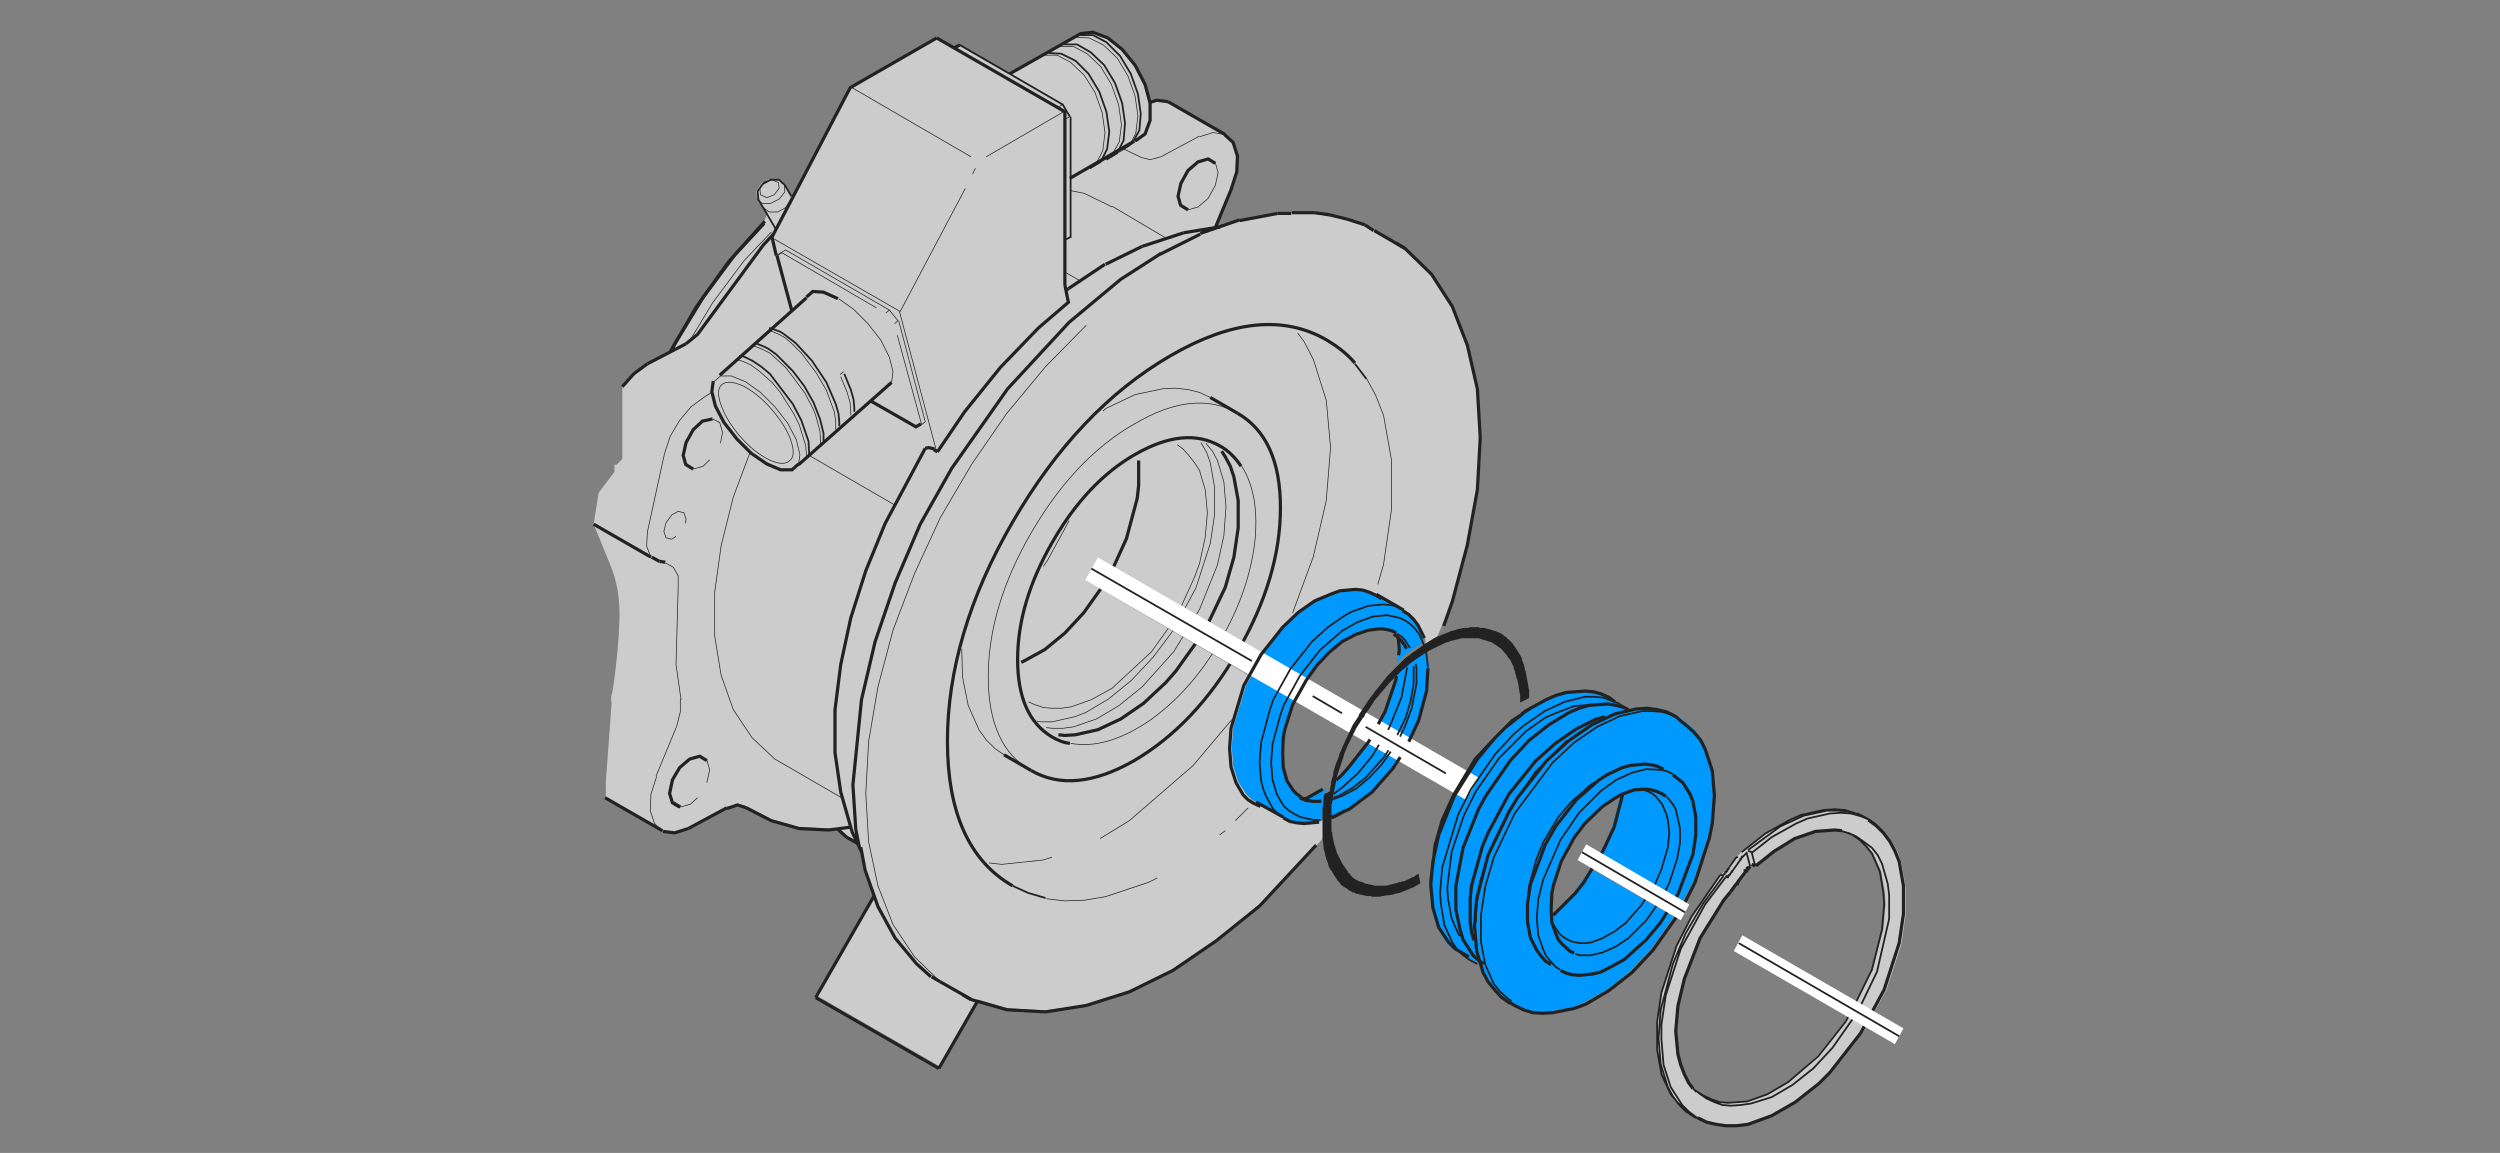 <?xml version="1.0" encoding="utf-8"?>
<!-- Generator: Adobe Illustrator 24.1.2, SVG Export Plug-In . SVG Version: 6.00 Build 0)  -->
<svg version="1.1" id="Ebene_1" xmlns="http://www.w3.org/2000/svg" xmlns:xlink="http://www.w3.org/1999/xlink" x="0px" y="0px"
	 viewBox="0 0 349.1 161" style="enable-background:new 0 0 349.1 161;" xml:space="preserve">
<rect x="0" y="0" width="349.1" height="161" fill="#808080" stroke="none"/>
<style type="text/css">
	.st0{fill:#0099FF;}
	.st1{fill:#CCCCCC;}
	.st2{fill:none;stroke:#222222;stroke-width:0.45;stroke-miterlimit:10;}
	.st3{fill:none;stroke:#222222;stroke-width:0.1;stroke-miterlimit:10;}
	.st4{fill:none;stroke:#222222;stroke-width:0.25;stroke-miterlimit:10;}
	.st5{fill:#FFFFFF;}
	.st6{fill:none;stroke:#222222;stroke-width:0.45;stroke-miterlimit:60;}
	.st7{fill:#222222;}
</style>
<path class="st0" d="M199.2,91.3l-0.1-0.3l-2.2,1.4l-1.9,1.8l-0.1,0.9l-1.4,4.4l-2.3,4.2l-2.9,3.7l-1,1.1l-0.8,0.6l-0.1,0.2
	l-0.5,2.6v0.2l-0.1,0.2v0.3l0,0.3v1.2l0.3-0.2h-0.1l0.2,0l2.4-1.1l3.2-2.4l2.9-3.3l2.4-4l1.2-2.7l1.1-4.1l0.2-3.2L199.2,91.3
	 M238.2,104.4l-0.7-1.2l-0.8-1.2l-1-0.9l-1-0.8l-0.5-0.2l-0.3-0.2l-0.1-0.1l-1.2-0.6l-1.3-0.3l-1.4-0.2l-1.4,0.1l-1.1,0.3l-1.4-0.9
	l-0.6-0.2l-0.8-0.6l-1.1-0.5l-1.2-0.3l-1.2-0.1l-2.6,0.2l-1.4,0.4l-1.4,0.6l-3.3,2l-2.4,1.9l-3.9,4.4l-3.2,5.1l-2.2,5.6l-1.1,7.1
	l0.3,3.1l0.8,2.7l1.3,2.1l0.9,0.8l2,1.2l0.3,0.2l1,0.4l0.5,0.3l0.3,1.1l0.7,1.3l0.8,1.1l0.9,0.9l1.1,0.8l0.4,0.1l0.4,0.3l1.2,0.6
	l1.3,0.4l1.4,0.1l1.4-0.1l3.1-0.6l1.6-0.7l3.2-1.8l3.2-2.6l2.9-3.1l3.1-4.4l-11.6-6.7l-2.4,3.4l-3.2,3.1l-0.1-0.9l0.1-2.1l0.2-1.1
	l1.1-3.4l1.8-3.3l1.5-2l2.5-2.4l1.8-1.2l0.9-0.5l-1.2,4.6l-1.4,3.2l-0.2,0.4l11.5,6.7l1.5-2.9l2-6.2l0.4-2l0.3-3.8l-0.3-3.5
	L238.2,104.4 M205.5,110.1l0.5-0.7l-1.3,2.2L205.5,110.1 M183.8,83.8l-2.3,1.6l-2.2,2.1l-2.9,3.7l-0.1,0.1l-1.6,3.1l-0.7,1.2
	l-1.8,5.9l-0.2,2.8l0.2,2.6l0.7,2.2l1.1,1.7l0.7,0.7l0.8,0.5l4.6,2.6l0.9,0.2l1,0.1l2.2-0.2l0.4-0.2v-0.4l0.1-0.3v-0.3l0-0.3v-0.3
	l0.1-0.6V112l0.1-1l0.4-1.1l-0.5,0.4l-2.4,1.4l0.9,0.2l0.4,0.1l0.6-0.1l0.2,0.1L184,112l-0.4-0.1h-0.2l-0.8-0.1l-0.8-0.2l-0.2-0.4
	l-0.5-0.3l-0.5-0.6l-0.9-1.4l-0.6-1.8l-0.1-2l0.1-2.2l0.2-1.1l1.2-3.6l1.8-3.4l1.5-2.1l1.7-1.8l1.8-1.4l1.9-1.1l1.8-0.6l1.7-0.2
	l0.8,0.1l0.8,0.2l0.6,0.3l0.7,0.4l0.1,0.1l-0.6,3.8l1-1l0.2-0.1l0.2-0.2l2-1.3l0.3-0.1l-0.1-0.9l-0.9-1.8l-0.6-0.8l-0.7-0.7
	l-0.8-0.5l-4.6-2.6l-0.9-0.3l-1-0.1l-2.2,0.2l-1.1,0.3L183.8,83.8z"/>
<path class="st1" d="M249.9,114.4l-3.3,1.9l-3.4,2.6l-2.9,3.3l-4,5.8l-2.1,4.1l-2.1,6.4l-0.7,4.2v3.8l0.7,3.4l1.3,2.8l0.9,1.1l1,1
	l0.4,0.2l0,0l1.2,0.8l1.7,0.8l1.3,0.4l1.4,0.2l1.5,0l1.5-0.2l3.3-1.1l3.3-1.9l3.3-2.6l1.5-1.5l4.3-5.5l3.4-6.1l2.1-6.4l0.6-4.2v-3.8
	l-0.6-3.4l-0.5-1.5l-0.7-1.3l-0.9-1.2l-1-1l-1.5-1.1l-1.2-0.6h-0.1l-0.4-0.2l-1.4-0.4l-1.4-0.1l-1.5,0.1l-3.2,0.7L249.9,114.4
	 M243.7,121.7v-0.1h0.1l0.1-0.1v0h0.1v-0.1l0.1-0.2v0h0.1v-0.1h0v-0.1h0.1v-0.1h0V121h0.1v0l0.3-0.1l0.2-0.2l1.6-0.8l1.2-1l3-1.8
	l2.9-1l2.7-0.2l0.5,0.1h0.3l1.8,0.6l1,0.7l0.9,0.9l0.8,1l1.1,2.5l0.5,2.9l0.1,1.6l-0.3,3.5l-1.5,5.6L258,142l-0.4,0.7l-3.8,4.7
	l-4.2,3.7l-2.9,1.7l-2.8,1l-2.7,0.2l-1.2-0.1l-1.2-0.4l-1.1-0.5l-0.8-0.5l-0.5-0.5l-0.6-0.8l-0.6-1.2l-0.5-1.3l-0.4-1.5L234,144
	l0.3-3.5l0.9-3.8l2.2-5.7l3.3-5.3l1.7-2.2v-0.1l0.1-0.1v-0.1h0.1v-0.1h0.1v0l0.1-0.1v-0.1L243.7,121.7L243.7,121.7L243.7,121.7
	 M241.2,122.5L241.2,122.5L241.2,122.5l0.1-0.1v-0.1l0.1-0.1l-0.1,0.1L241.2,122.5L241.2,122.5L241.2,122.5 M196.2,34.7l-5.6-3.2
	l-2.5-0.8l-4.7-0.9l-5,0l-5.3,1l-2.7,0.9h-0.2l-0.4,0.1l2.1-5.3l0.8-2.5l0.1-2.2l-0.6-1.9l-1.2-1.1l-7.9-4.6l-1.6-0.2l-0.9,0.3
	l-0.7-2.5l-1.4-2.7l-1.8-2.2l-2.1-1.6l-2.1-0.8l-1.8,0.2l-9.9,5.6l-7-4l-0.7,0.4l-2.4-1.4l-12,6.9l-8,15.2h-0.3l-1-1.7l-0.2-0.2
	l-0.6-0.5h-1.2l-1.1,0.6l-0.7,1.1l0.2,1.2l0,0.1l1.4,1.7l-0.5,1.2l-5.2,5.7l-4.5,6.3l-3.4,5.8l0,0.3l-3.3,1.7l-1.8,1.4L86.9,54v10.1
	l-0.8,0.8h-0.3v1l-2.2,2.9l-0.7,4.4l2.2,5.4c1.1,2.5,1.5,5.2,1.4,8c-0.1,3-0.4,5.9-0.8,8.9c-0.1,0.4-0.1,0.8-0.2,1.2
	c-0.2,0.5-0.2,1-0.1,1.5l-0.8,11l0,2.2l8,4.6l1.7,0.2l1.9-0.6l5.4-2.9l1.5-0.4l1.2,0.3l3.4,1.8l3.9,1.1l4.2,0.2l1.3-0.1l1.2,1.1
	l1.6,0.9l0.3,0.6l0.6,3.1l1.3,3.6l-8.1,14.1l17.2,9.9l5.4-9.3l4.1,1.2l5.4,0.3l5.7-0.8l6-1.9l6.1-3l6.1-4.1l6.1-4.9l8.8-9.5v-0.2
	l0-0.3v-0.3l-0.1-0.3v-1.3l-0.4,0.2L182,115l-1-0.1l-0.9-0.2l-4.6-2.6l-0.8-0.5l-0.7-0.7l-1.1-1.7l-0.7-2.2l-0.2-2.6l0.2-2.8
	l1.8-5.9l0.7-1.2L151.5,81l1.8-3.2l23.1,13.4l2.9-3.7l2.2-2.1l2.3-1.6l2.4-1.1l1.1-0.3l2.2-0.2l1,0.1l0.9,0.3l4.6,2.6l0.8,0.5
	l0.7,0.7l0.6,0.8l0.9,1.8l0.1,0.9l1-0.7l0.2-0.1l0.2-0.1l0.2-0.1l2.1-5l2.1-7.9l1.3-7.7l0.4-7.3l-0.4-6.8l-1.3-6.1l-2.1-5.4
	l-2.9-4.5L196.2,34.7z"/>
<path id="Layer5_9_MEMBER_0_1_STROKES" class="st2" d="M129.2,62.6l-5.6,10.5l-2.7,6.6l-2.1,6.6l-1.4,6.5l-0.8,6.3v6l0.8,5.5
	l1.6,5.6l1,2.1l-0.5-2.5l-0.4-6.2l1.2-11.9l1.9-8.1l2.8-8.2l3.5-8.2l4.4-7.8l7.8-11.1l8.6-9.3l7.2-6l5.6-3.6 M100.5,52.4l12.1-10.8
	 M149.4,24.9l9-5.2 M130,136.4l-2-1.8L125,131l-2.4-4.4l-1.8-5.1l-0.6-3.2 M134.4,138.9l1.2,0.7 M111.5,64.9l13-11.5"/>
<path id="Layer5_9_MEMBER_1_1_STROKES" class="st3" d="M108.2,106l9.5,5.5"/>
<path id="Layer5_9_MEMBER_2_1_STROKES" class="st2" d="M82.9,73.2l8,4.6"/>
<path id="Layer5_9_MEMBER_3_1_STROKES" class="st2" d="M96.8,65.5l-1-0.6"/>
<path id="Layer5_9_MEMBER_4_1_STROKES" class="st2" d="M170.4,31.7h-0.2"/>
<path id="Layer5_9_MEMBER_5_1_STROKES" class="st2" d="M170.2,31.7l-4.9,0.8"/>
<path id="Layer5_9_MEMBER_6_1_STROKES" class="st2" d="M165.3,32.5l-5.8,1.9"/>
<path id="Layer5_9_MEMBER_7_1_STROKES" class="st2" d="M159.5,34.4l-5.1,2.5"/>
<path id="Layer5_9_MEMBER_8_1_STROKES" class="st2" d="M154.3,36.9l-5.1,3.4"/>
<path id="Layer5_9_MEMBER_9_1_STROKES" class="st2" d="M149.2,40.3l-0.4,0.3"/>
<path id="Layer5_9_MEMBER_10_1_STROKES" class="st2" d="M188.1,30.6l2.5,0.8"/>
<path id="Layer5_9_MEMBER_11_1_STROKES" class="st2" d="M183.5,29.7l2.2,0.3"/>
<path id="Layer5_9_MEMBER_12_1_STROKES" class="st2" d="M188.1,30.6l-2.4-0.6"/>
<path id="Layer5_9_MEMBER_13_1_STROKES" class="st2" d="M178.4,29.8h1.9"/>
<path id="Layer5_9_MEMBER_14_1_STROKES" class="st2" d="M183.5,29.7l-3.1,0"/>
<path id="Layer5_9_MEMBER_15_1_STROKES" class="st2" d="M178.4,29.8l-5.3,1"/>
<path id="Layer5_9_MEMBER_16_1_STROKES" class="st2" d="M173.1,30.7l-5.5,1.9"/>
<path id="Layer5_9_MEMBER_17_1_STROKES" class="st2" d="M167.6,32.7l-5.6,2.8"/>
<path id="Layer5_9_MEMBER_18_1_STROKES" class="st2" d="M194.9,33.9l1.3,0.8"/>
<path id="Layer5_9_MEMBER_19_1_STROKES" class="st2" d="M141,10.3l9.9-5.6"/>
<path id="Layer5_9_MEMBER_20_1_STROKES" class="st3" d="M155.3,28.8l7.6,4.5"/>
<path id="Layer5_9_MEMBER_21_1_STROKES" class="st2" d="M191.9,32.2l4.3,2.5l3.7,3.6l2.9,4.5l2.1,5.4l1.4,6.1l0.4,6.8l-0.4,7.3
	l-1.4,7.7l-2.1,7.9l-1.2,3.4"/>
<path id="Layer5_9_MEMBER_22_1_STROKES" class="st2" d="M183.8,118l-7.9,8.5l-6.1,4.9l-6,4.1l-6.1,3l-6,1.9l-5.7,0.9l-5.4-0.3
	l-4.9-1.4l-4.4-2.5"/>
<path id="Layer5_9_MEMBER_23_1_STROKES" class="st2" d="M118.2,116.9l1.6,0.9"/>
<path id="Layer5_9_MEMBER_24_1_STROKES" class="st2" d="M165.9,29.3l-1-0.6"/>
<path id="Layer5_9_MEMBER_25_1_STROKES" class="st2" d="M163.1,14.2l8,4.6"/>
<path id="Layer5_9_MEMBER_26_1_STROKES" class="st2" d="M122,125.2l-8.1,14.1"/>
<path id="Layer5_9_MEMBER_27_1_STROKES" class="st2" d="M95,112.7l-1-0.6"/>
<path id="Layer5_9_MEMBER_28_1_STROKES" class="st2" d="M84.5,111.4l8,4.6"/>
<path id="Layer5_9_MEMBER_29_1_STROKES" class="st2" d="M136.5,139.8l-5.4,9.4"/>
<path id="Layer5_9_MEMBER_30_1_STROKES" class="st2" d="M108.5,35.7l2.1,7.8 M190.6,31.4l1.2,0.8 M117,115.8l1.2,1.1 M131.3,137.1
	l-1.2-0.7"/>
<path id="Layer5_9_MEMBER_31_1_STROKES" class="st3" d="M122.4,43l-13.2-7.7l-0.7,0.4 M128.7,59.3l-3.4-12.5"/>
<path id="Layer5_9_MEMBER_32_1_STROKES" class="st2" d="M99.6,53.2l-0.2,1.5l0.5,2l1.2,2.3l1.8,2.3l2,2l2.2,1.5l1.9,0.8l1.6,0
	l0.9-0.8 M121.6,56l6.3,3.6l0.7-0.4"/>
<path id="Layer5_9_MEMBER_33_1_STROKES" class="st3" d="M111.5,64.9l0.2-1.4l-0.5-2.1l-1.2-2.3l-1.8-2.3l-2-2l-2.1-1.5l-2-0.8
	l-1.5,0l-0.9,0.8 M96.3,47.6l3.2-5.3l4.4-5.9l3.8-4"/>
<path id="Layer5_9_MEMBER_34_1_STROKES" class="st2" d="M131.1,149.2l-17.2-9.9"/>
<path id="Layer5_9_MEMBER_35_1_STROKES" class="st2" d="M106.8,30.9l-5.1,5.7l-4.5,6.3l-3.6,6.2"/>
<path id="Layer5_9_MEMBER_36_1_STROKES" class="st2" d="M93.7,49l0.6-1.1l3.9-6.4l4.4-5.9l4.1-4.4"/>
<path id="Layer5_9_MEMBER_37_1_STROKES" class="st4" d="M149.4,16.3l-1-1.7l-14.5-8.4"/>
<path id="Layer5_9_MEMBER_38_1_STROKES" class="st3" d="M147.7,15l0.7-0.4"/>
<path id="Layer5_9_MEMBER_39_1_STROKES" class="st2" d="M133.2,6.7l0.8-0.4"/>
<path id="Layer5_9_MEMBER_40_1_STROKES" class="st3" d="M149.4,16.3l-0.8,0.4"/>
<path id="Layer5_9_MEMBER_41_1_STROKES" class="st4" d="M148.7,33.5l0.8-0.4V16.3"/>
<path id="Layer5_9_MEMBER_42_1_STROKES" class="st2" d="M150.8,4.7l1.8-0.2l2.1,0.8l2,1.6l1.8,2.2l1.4,2.7l0.7,2.6v2.4l-0.7,1.9
	l-1.4,1"/>
<path id="Layer5_9_MEMBER_43_1_STROKES" class="st3" d="M123.7,43.7l0.5-0.4l-14.5-8.4l-0.5,0.3l-0.2,0.1l-0.5,0.4 M124.9,45.2
	l0.5-0.4l-1.2-1.5 M128.7,59.3l0.5-0.4l-3.7-14.1"/>
<path id="Layer5_9_MEMBER_44_1_STROKES" class="st2" d="M130.8,5.3l17.9,10.3v24.2"/>
<path id="Layer5_9_MEMBER_45_1_STROKES" class="st3" d="M137.7,21.9l11-6.4"/>
<path id="Layer5_9_MEMBER_46_1_STROKES" class="st2" d="M130.8,5.3l-12,6.9"/>
<path id="Layer5_9_MEMBER_47_1_STROKES" class="st3" d="M135.8,24.3l0.4-0.8 M107.8,33.2l17.9,10.3l9.1-17.2 M135.6,21.9l-16.7-9.7"
	/>
<path id="Layer5_9_MEMBER_48_1_STROKES" class="st2" d="M108.4,35.7l-0.6-2.6l11-21 M117,41.7l-2-0.9l-1.5-0.1l-0.9,0.8"/>
<path id="Layer5_9_MEMBER_49_1_STROKES" class="st3" d="M124.5,53.4l0.2-1.5l-0.5-2l-1.2-2.4l-1.8-2.3l-2-2l-2.1-1.5 M164.9,28.7
	l1,0.6l1.4-0.4l1.4-1.2l1-1.8l0.4-1.8l-0.4-1.4 M149.4,26.6l2,0.4l3.9,1.9 M108.2,106l-3.2-3l-2.6-3.9l-1.7-4.8l-0.9-5.5v-6.1
	l0.9-6.5l1.7-6.8l2.4-6.4"/>
<path id="Layer5_9_MEMBER_50_1_STROKES" class="st2" d="M169.7,22.8l-1-0.6l-1.4,0.4l-1.4,1.2l-1,1.8l-0.4,1.8l0.4,1.4"/>
<path id="Layer5_9_MEMBER_51_1_STROKES" class="st3" d="M98.7,109.3l0.4-1.8l-0.4-1.4 M95,112.7l1.4-0.4l1-0.9"/>
<path id="Layer5_9_MEMBER_52_1_STROKES" class="st2" d="M98.7,106.2l-1-0.6l-1.4,0.4l-1.4,1.2l-1,1.7l-0.4,1.9l0.4,1.3l1,0.6"/>
<path id="Layer5_9_MEMBER_53_1_STROKES" class="st3" d="M100.6,61.9l0.3-1.5l-0.4-1.4l-1-0.5 M95.8,64.9l1,0.6l1.4-0.4l0.9-0.9"/>
<path id="Layer5_9_MEMBER_54_1_STROKES" class="st2" d="M99.5,58.5l-1.4,0.3L96.8,60l-1,1.8l-0.4,1.8l0.4,1.4"/>
<path id="Layer5_9_MEMBER_55_1_STROKES" class="st3" d="M94.4,74.9l-0.6,0.4L93,75.1l-0.3-0.9L93,73l0.8-1.1l0.9-0.5l0.8,0.2
	l0.3,0.9l-0.1,0.6"/>
<path id="Layer5_9_MEMBER_56_1_STROKES" class="st2" d="M171,18.8l1.2,1.1l0.6,1.9l-0.1,2.2l-0.8,2.5l-2.2,5.3"/>
<path id="Layer5_9_MEMBER_57_1_STROKES" class="st3" d="M167.5,19.1l1.9-0.6l1.6,0.3"/>
<path id="Layer5_9_MEMBER_58_1_STROKES" class="st2" d="M163.1,14.2l-1.6-0.2l-0.9,0.3"/>
<path id="Layer5_9_MEMBER_59_1_STROKES" class="st3" d="M156.7,20.7l2.7,1.3l1.2,0.3l1.5-0.4l5.4-2.9"/>
<path id="Layer5_9_MEMBER_60_1_STROKES" class="st2" d="M108,32.7l-1.4,1.5l-9.2,12.5L95.8,48"/>
<path id="Layer5_9_MEMBER_61_1_STROKES" class="st3" d="M99.4,54.8l-1,0.6"/>
<path id="Layer5_9_MEMBER_62_1_STROKES" class="st2" d="M90.4,50.8l5.4-2.8"/>
<path id="Layer5_9_MEMBER_63_1_STROKES" class="st3" d="M92.8,63.3l0.8-2.4l1.3-2.2l1.6-1.9l1.9-1.4"/>
<path id="Layer5_9_MEMBER_64_1_STROKES" class="st2" d="M90.4,50.8l-1.9,1.4L86.9,54"/>
<path id="Layer5_9_MEMBER_65_1_STROKES" class="st3" d="M92.8,63.3l-2.4,11"/>
<path id="Layer5_9_MEMBER_66_1_STROKES" class="st3" d="M90.9,77.8l-0.6-1.5l0.1-2"/>
<path id="Layer5_9_MEMBER_67_1_STROKES" class="st2" d="M92.1,78.4l0.8,0.1"/>
<path id="Layer5_9_MEMBER_68_1_STROKES" class="st2" d="M92.1,78.4l-1.1-0.6"/>
<path id="Layer5_9_MEMBER_69_1_STROKES" class="st3" d="M94.7,82.1l0-1.7L94,79.2l-1.1-0.6"/>
<path id="Layer5_9_MEMBER_70_1_STROKES" class="st3" d="M95.1,97.7l-0.7-4.9l0.3-10.7"/>
<path id="Layer5_9_MEMBER_71_1_STROKES" class="st3" d="M94.5,101.4l0.5-2v-1.8"/>
<path id="Layer5_9_MEMBER_72_1_STROKES" class="st3" d="M94.5,101.4l-2.9,7"/>
<path id="Layer5_9_MEMBER_73_1_STROKES" class="st3" d="M92.5,116.1l-1.1-1.1l-0.6-1.8l0.1-2.3l0.8-2.5"/>
<path id="Layer5_9_MEMBER_74_1_STROKES" class="st2" d="M130.9,63.1l3.8-5.6l5-6.2l5.3-5.5l4.2-3.6l-0.1-0.4l-0.4-2"/>
<path id="Layer5_9_MEMBER_75_1_STROKES" class="st2" d="M118.8,115.5l-3.1,0.4l-4.1-0.2l-3.9-1.1l-3.5-1.8"/>
<path id="Layer5_9_MEMBER_76_1_STROKES" class="st2" d="M104.2,112.8l-1.2-0.4l-1.5,0.5"/>
<path id="Layer5_9_MEMBER_77_1_STROKES" class="st2" d="M96.1,115.7l5.4-2.9"/>
<path id="Layer5_9_MEMBER_78_1_STROKES" class="st2" d="M96.1,115.7l-1.9,0.6l-1.6-0.2"/>
<path id="Layer5_9_MEMBER_79_1_STROKES" class="st3" d="M150.8,39.2l-2.1-1.2"/>
<path id="Layer5_9_MEMBER_80_1_STROKES" class="st2" d="M130.4,62.8l0.5,0.3"/>
<path id="Layer5_9_MEMBER_81_1_STROKES" class="st3" d="M125.6,43.5l5.2,19.6"/>
<path id="Layer5_9_MEMBER_82_1_STROKES" class="st2" d="M129.2,62.6l0.5-0.1l0.8,0.2"/>
<path id="Layer5_9_MEMBER_83_1_STROKES" class="st3" d="M124.9,70.5L113,63.6"/>
<path id="Layer5_9_MEMBER_84_1_STROKES" class="st3" d="M172.8,57.7c-4-2.3-8.8-1.8-14.4,1.5c-5.6,3.2-10.4,8.3-14.4,15.2
	c-4,6.9-6,13.6-6,20.1c0,6.5,2,10.9,6,13.1"/>
<path id="Layer5_9_MEMBER_85_1_STROKES" class="st2" d="M144,107.6c4,2.3,8.8,1.8,14.4-1.4c5.6-3.3,10.4-8.3,14.4-15.2
	c4-6.9,6-13.6,6-20.1s-2-10.9-6-13.2"/>
<path id="Layer5_9_MEMBER_86_1_STROKES" class="st3" d="M149.5,103.8c3.3,0.6,6.9-0.4,10.9-3.1c3.9-2.7,7.3-6.5,10.1-11.4
	c2.6-4.5,4.1-8.9,4.7-13.4c0.5-4.5-0.1-8.1-1.8-10.8"/>
<path id="Layer5_9_MEMBER_87_1_STROKES" class="st2" d="M147.8,102.6l0.9,0.1l1.5-0.1l3.1-0.7l3.2-1.5l3.2-2.2l3.1-2.9l1.4-1.6
	l4-5.6l2.9-6.1l1.2-4.2l0.6-4.1v-3.8l-0.6-3.3l-0.5-1.5l-0.7-1.3l-0.5-0.8 M173.3,65.1c-0.8-1.2-1.8-2.2-2.9-2.8
	c-3.3-1.9-7.2-1.5-11.8,1.1c-4.6,2.6-8.5,6.8-11.7,12.4c-3.2,5.6-4.8,11-4.8,16.3c0,5.3,1.6,8.9,4.8,10.8c0.7,0.4,1.5,0.8,2.5,0.9"
	/>
<path id="Layer5_9_MEMBER_88_1_STROKES" class="st3" d="M143.6,98l0.9,0.4l1.2,0.4l1.2,0.1l1.3,0l1.4-0.2l2.8-1l2.9-1.6l5.5-5.1
	l3.5-4.9l2.5-5.5l0.7-1.9l0.8-3.7l0.3-3.4l-0.3-3.2l-0.8-2.7l-0.7-1.1l-0.8-1l-0.8-0.9l-0.8-0.6 M146.1,101.6l0.8,0.1l1.5,0l1.5-0.2
	l3.2-1.1l3.2-1.9l3.2-2.6l4.4-4.9l3.6-5.9l2.5-6.2l0.9-4.1l0.3-4l-0.3-3.5l-0.9-3l-0.7-1.3l-0.9-1.1 M144.8,100.7l0.6,0.1l1.5,0
	l3.1-0.7l1.6-0.6l3.2-1.9L158,95l3-3.2l2.7-3.6l3.3-6.1l2-6.2l0.6-4V68l-0.6-3.4l-0.5-1.4l-0.8-1.4"/>
<path id="Layer5_9_MEMBER_89_1_STROKES" class="st2" d="M142.6,92.5l0.4-0.2l2.9-1.6l2.8-2.3l2.6-2.8l3.5-4.9l2.5-5.5l1.5-5.6
	l0.2-1.8v-3.5"/>
<path id="Layer5_9_MEMBER_90_1_STROKES" class="st3" d="M169,55.5l-1.5-0.7l-1.6-0.4l-1.8-0.2l-1.8,0.1l-3.8,0.8l-4,1.9l-0.5,0.4"/>
<path id="Layer5_9_MEMBER_91_1_STROKES" class="st3" d="M134.3,90.6l0.1,3.9l0.8,4l1.5,3.4l1,1.4l1.2,1.2l1.3,0.9"/>
<path id="Layer5_9_MEMBER_92_1_STROKES" class="st3" d="M145.7,79.1l0.6-0.9l3-5.5"/>
<path id="Layer5_9_MEMBER_93_1_STROKES" class="st2" d="M169,55.5l3.8,2.2"/>
<path id="Layer5_9_MEMBER_94_1_STROKES" class="st4" d="M141.4,123.7l2.2,1l2.4,0.7"/>
<path id="Layer5_9_MEMBER_95_1_STROKES" class="st3" d="M192.4,81.6l0.8-2.8l1.1-7.6v-7l-1.1-6.2l-1.1-2.8l-1.3-2.4 M146.1,125.5
	l2.6,0.3l2.8-0.1l2.9-0.5l6-2l1.2-0.6 M172.5,114.6l1.8-1.8 M170.3,116.6l0.8-0.6"/>
<path id="Layer5_9_MEMBER_96_1_STROKES" class="st4" d="M190.8,52.9l-1.6-2.1"/>
<path id="Layer5_9_MEMBER_97_1_STROKES" class="st2" d="M189.2,50.7c-1.1-1.3-2.4-2.3-3.9-3.2c-6-3.5-13.3-2.8-21.9,2.2
	c-8.6,5-15.9,12.7-22,23.2c-6.1,10.5-9.1,20.8-9.1,30.6c0,9.9,3,16.7,9.1,20.2"/>
<path id="Layer5_9_MEMBER_98_1_STROKES" class="st3" d="M180.5,85.6l2.9-7.9l1.8-7.8l0.6-7.4l-0.6-6.6l-1.8-5.7l-1.3-2.5l-0.9-1.2
	 M153.6,117.1l4.1-2.5l8.9-7.7l5.4-6.4 M138.1,120.5l1.8,0.2l5.7-0.6l1.3-0.4"/>
<path id="Layer5_9_MEMBER_99_1_STROKES" class="st2" d="M140.2,105.4l3.8,2.2"/>
<path id="Layer5_9_MEMBER_100_1_STROKES" class="st3" d="M131.3,137.1l-3.6-3.5l-3-4.5l-2.1-5.4l-1.3-6.1l-0.4-6.8l0.4-7.3l1.3-7.6
	l2.1-7.9l3-7.9l3.6-7.8l4.4-7.5l4.9-7.1l5.4-6.5l5.7-5.8"/>
<path id="Layer5_9_MEMBER_101_1_STROKES" class="st4" d="M109.5,25.7l1,1.7 M105.8,27.7l2.6,4.4"/>
<path id="Layer5_9_MEMBER_102_1_STROKES" class="st3" d="M107.8,25.1l0.9,0.4l0.1,0.8l-0.7,0.9l-1,0.4l-0.9-0.4l-0.1-0.9l0.6-0.9
	L107.8,25.1z M109.5,25.7l0.1,1.1l-0.8,1l-1.2,0.6h-1.2l-0.6-0.5 M110.4,28l-0.7,1l-1.1,0.6h-1.2l-0.8-0.6"/>
<path class="st5" d="M153.3,77.8l-1.8,3.2l53.2,30.7l1.8-3.1L153.3,77.8z"/>
<path id="Layer5_9_MEMBER_104_1_STROKES" class="st4" d="M152.4,79.4l22.4,12.9"/>
<path id="Layer5_9_MEMBER_105_1_STROKES" class="st3" d="M116.7,60l0-1.2l-0.2-1.3l-1.1-3l-1.4-2.4l-2.1-2.8l-1.1-1.1l-1.1-1
	l-1.1-0.6l-1-0.4l-0.4,0 M114.6,62l-0.1-1.8l-0.6-2.2l-0.3-0.8l-1.2-2.3l-2.6-3.5l-2.3-2.1l-1.2-0.6l-1.3-0.5 M112.6,63.9v-0.5
	l-0.1-1.2l-0.9-2.9l-0.8-1.6l-1.9-3l-1.1-1.3l-1.8-1.6l-1.1-0.8l-0.6-0.3l-1-0.4l-0.4,0 M100.8,53.7c-0.6,0.5-0.6,1.5-0.1,2.9
	c0.5,1.4,1.4,2.9,2.7,4.4c1.3,1.5,2.6,2.5,4,3.2c1.3,0.6,2.3,0.7,2.9,0.1c0.6-0.5,0.6-1.5,0.1-2.9c-0.5-1.4-1.4-2.8-2.7-4.3
	c-1.3-1.5-2.6-2.5-3.9-3.2C102.4,53.3,101.4,53.2,100.8,53.7z M118.8,58v-0.6l-0.1-1.2l-0.4-1.4l-0.9-2.2"/>
<path id="Layer5_9_MEMBER_106_1_STROKES" class="st4" d="M119.3,57.5l0-0.5l-0.1-1.2l-0.4-1.4l-0.9-2.2"/>
<path id="Layer5_9_MEMBER_107_1_STROKES" class="st4" d="M117.2,59.5l0-0.5l-0.1-1.2l-0.4-1.4l-1.3-3l-2-3l-2.3-2.5l-1.7-1.3
	l-0.5-0.3l-1.1-0.4l-0.4-0.1"/>
<path id="Layer5_9_MEMBER_108_1_STROKES" class="st4" d="M115,61.6l0-0.5l0-0.6l-0.5-2l-0.9-2.3l-1.3-2.3l-1.6-2.1l-2.3-2.3
	l-1.1-0.8l-0.6-0.3l-1-0.4l-0.4,0"/>
<path id="Layer5_9_MEMBER_109_1_STROKES" class="st4" d="M113,63.6l-0.1-2l-1-2.9l-1.2-2.3l-3.2-4.2l-1.2-1l-1.2-0.8l-1-0.5
	l-0.5-0.2l-0.4,0"/>
<path id="Layer5_9_MEMBER_110_1_STROKES" class="st3" d="M145.8,7.7l1.8,0l1.9,1l1.9,1.8l1.5,2.4l1,2.8l0.4,2.8L154,21l-0.9,1.8
	l-1.5,0.9 M148.1,6.5h1.8l1.9,1l1.9,1.8l1.5,2.5l1,2.8l0.4,2.8l-0.3,2.4l-1,1.8l-1.4,0.9 M150.3,5.2l1.8,0.1l2,1l1.9,1.8l1.5,2.5
	l1,2.8l0.4,2.8l-0.3,2.4l-0.9,1.8l-1.5,0.9"/>
<path id="Layer5_9_MEMBER_111_1_STROKES" class="st4" d="M146.4,7.4l1.8,0.1l2,1l1.8,1.8l1.5,2.5l1,2.8l0.4,2.8l-0.3,2.4l-0.9,1.8
	l-1.5,0.9 M148.6,6.2h1.8l1.9,1.1l1.9,1.8l1.5,2.5l1,2.8l0.4,2.8l-0.2,2.4l-0.9,1.8l-1.5,0.9 M150.8,4.9l1.8,0l1.9,1l1.9,1.9
	l1.5,2.5l1,2.8l0.4,2.8l-0.2,2.3l-1,1.8l-1.4,0.9"/>
<path id="Layer5_9_MEMBER_112_1_STROKES" class="st3" d="M117.3,52.3l0.5-0.4"/>
<path id="Layer5_9_MEMBER_113_1_STROKES" class="st4" d="M109.5,25.7l-0.2-0.1l-0.5-0.5h-1.2l-1.1,0.6l-0.7,1l0.1,1.1"/>
<path id="Layer5_9_MEMBER_114_1_STROKES" class="st2" d="M257.2,116l-1-0.1l-2.7,0.2l-2.9,1l-2.9,1.8l-2.5,2 M241.6,124.6l-0.9,1.1
	l-3.3,5.3l-2.2,5.7l-0.9,3.8L234,144l0.3,3.2l0.4,1.5l0.5,1.3l0.6,1.2l0.6,0.8"/>
<path id="Layer5_9_MEMBER_115_1_STROKES" class="st4" d="M260.2,117.5l-1-0.7l-1.1-0.5l-0.1,0l0.7,0.3l1,0.7l0.9,0.9l0.8,1l1.1,2.5
	l0.5,3l0.1,1.6l-0.3,3.5l-1.4,5.6l-2.7,5.5l-1,1.8l-3.8,4.8l-4.2,3.6l-2.9,1.7l-2.8,1l-2.7,0.2l-1.2-0.1l-1.1-0.4l-1.1-0.5l-0.8-0.5
	l0.2,0.2l1,0.7l1.1,0.5l1.1,0.4l1.2,0.1l1.4-0.1l1.4-0.2l2.9-0.9l2.9-1.7l2.9-2.3l2.7-2.9l3.5-5l2.7-5.6l1.7-7.4v-3.3l-0.2-1.6
	l-0.8-2.8l-0.6-1.2l-0.8-1L260.2,117.5z M258,116.3L257,116l-0.3-0.1 M236.4,152l0.5,0.5"/>
<path id="Layer5_9_MEMBER_116_1_STROKES" class="st2" d="M237.1,156.1l1.2,0.6l1.3,0.3l1.4,0.2l1.5,0l1.6-0.2l3.3-1.2l3.3-1.9
	l3.3-2.6l1.5-1.5l4.3-5.5l3.3-6.1l2.1-6.5l0.6-4.1v-3.9l-0.6-3.4l-0.6-1.5l-0.7-1.3l-0.9-1.2l-1-1l-1.1-0.8"/>
<path id="Layer5_9_MEMBER_117_1_STROKES" class="st4" d="M244.1,118.7l4.5-3.3l3.3-1.5l3.2-0.7l1.5,0l1.5,0.1l1.2,0.4l-0.4-0.2
	l-1.3-0.4l-1.4-0.1l-1.5,0.1l-3.2,0.7l-1.6,0.7l-3.4,1.9l-3.3,2.6 M261.9,115.1l-0.1-0.1l-1.2-0.8l-1.2-0.6l-0.1,0 M261.1,114.5
	l-1.2-0.5l-1.4-0.4l-1.4-0.1l-1.6,0.1l-3.1,0.7l-1.6,0.7l-3.4,1.9l-2.8,2.2 M240.6,122.4l-2.8,3.8l-2.4,4.1l-1.8,4.3l-1.7,6.4
	l-0.3,4l0.3,3.6l1,3.2l0.7,1.3l0.8,1.1l1,1l0,0l1.2,0.8l0.3,0.1l-1-0.8l-1-1l-1.6-2.5l-1-3.1l-0.3-3.6l0-2l0.6-4.1l2.1-6.5l3.4-6.2
	l3.1-4.1 M240.2,122.2l-4,5.8l-2.1,4.1l-2.1,6.5l-0.6,4.1v3.9l0.6,3.4l1.3,2.8l0.9,1.1l1,1l0.4,0.2 M236.9,156.1l0.9,0.4
	 M196.9,90.5l-0.7-1.1l-0.5-0.5l-0.6-0.4 M186.2,110.9l1.3-1l2.1-1.9l2-2.4l2.4-4l1.7-4.2l0.8-4.2 M185.9,111.7l1.6-0.6l1.9-1
	l1.8-1.5l1.7-1.8l2.2-3.1l1.1-2.3l0.9-2.4l0.7-3.5v-2.1l-0.1-0.7 M181.8,111.3l0.7,0.4l0.8,0.2l0.8,0.1l0.4-0.1"/>
<path id="Layer5_9_MEMBER_118_1_STROKES" class="st2" d="M196.4,90.6l-0.3-0.6l-0.5-0.6l-0.6-0.6l-0.4-0.2 M195,88.4l-0.6-0.3
	l-0.8-0.2l-0.8-0.1l-1.7,0.2l-1.8,0.6l-1.9,1l-1.8,1.5l-1.7,1.8l-1.5,2.1l-1.9,3.4l-1.1,3.5l-0.2,1.1l-0.1,2.2l0.1,2l0.5,1.8
	l0.9,1.4l0.5,0.5l0.6,0.4"/>
<path id="Layer5_9_MEMBER_119_1_STROKES" class="st4" d="M186.2,111.4l0.8-0.3l1.9-1.1l1.8-1.4l2.5-2.8l1.4-2.1l1.7-3.5l0.7-2.4
	l0.4-2.3v-2.1l0-0.4"/>
<path id="Layer5_9_MEMBER_120_1_STROKES" class="st2" d="M192.9,83.6l-0.8-0.5l-0.9-0.4l-0.9-0.3l-1-0.1l-2.2,0.2l-1.1,0.4l-2.4,1
	l-2.3,1.6l-2.2,2.1l-3,3.8l-2.4,4.3l-1.8,6l-0.2,2.8l0.2,2.6l0.7,2.2l1,1.7l0.7,0.7l0.8,0.5l0.9,0.4 M186.6,108.9l0.6-0.5l1-1.1
	l2.9-3.7l2.3-4.2l1.5-4.4l0.1-0.6 M195.3,91.5l0.1-0.7l-0.1-1.3l-0.1-0.5 M187.9,113.2l0.5-0.2l3.2-2.4l2.9-3.3l1.7-2.6l1.9-4.1
	l1.1-4.1l0.2-3.2 M181.5,111.4l0.4,0.2l0.2,0l0.5-0.2l2.1-1.2 M182.1,111.7l0.5,0.1l0.8,0.1l0.8,0l0.3-0.1"/>
<path id="Layer5_9_MEMBER_121_1_STROKES" class="st4" d="M199.4,93.2l-0.2-1.8l-0.2-1l-0.8-1.8l-0.6-0.8l-0.6-0.6l-0.7-0.5l-0.8-0.4
	l-1.8-0.4l-2,0.2l-2.2,0.8l-2.1,1.2l-3.1,2.7l-2.8,3.6l-2.2,4l-0.5,1.4l-1.1,4.1l-0.2,2.6l0.2,2.4l0.6,2l0.5,0.9l0.5,0.8l0.7,0.6
	l0.8,0.5l0.8,0.4l1.8,0.4l1,0 M185.8,114l0.5-0.1l1.6-0.8"/>
<path id="Layer5_9_MEMBER_122_1_STROKES" class="st2" d="M198.9,89.1l-0.9-1.8l-0.6-0.8l-0.7-0.7l-0.8-0.5 M179.2,114.2l0.9,0.5
	l1,0.2l1,0.1l2.1-0.2 M185.9,114.2l0.5-0.2l1.5-0.8"/>
<path id="Layer5_9_MEMBER_123_1_STROKES" class="st4" d="M196,85.2l-0.9-0.5l-0.9-0.2l-1-0.1l-2.1,0.2l-2.3,0.8l-1.1,0.6l-2.3,1.6
	l-2.2,2l-3,3.8l-2.4,4.3l-0.5,1.5l-1.2,4.5l-0.2,2.8l0.2,2.5l0.3,1.2l0.4,1l1,1.8l0.7,0.7l0.8,0.5"/>
<path id="Layer5_9_MEMBER_124_1_STROKES" class="st2" d="M192.2,83l3.8,2.2"/>
<path id="Layer5_9_MEMBER_125_1_STROKES" class="st4" d="M183.3,97.2l4.1,2.4"/>
<path id="Layer5_9_MEMBER_126_1_STROKES" class="st2" d="M210.2,101.6l2.4-1.9l-1.4,0.9L210.2,101.6l-1.4,1.4l-2.5,3l-3.2,5.1
	l-2.2,5.5l-0.7,3.2l-0.2,1.5l-0.2,2.1l0,0.3l0.3,3.1l0.8,2.7l1.4,2.1l0.9,0.9l1.9,1.1 M208.8,103l-2.8,3l-3,5l-1.6,3.5l-1,3.5
	l-0.2,1.8l-0.1,0.4l-0.1,1.1l-0.2,1.8l0,0.3 M225.5,98l-0.8-0.6l-1.1-0.5l-1.1-0.3l-1.2-0.1l-2.6,0.2l-1.4,0.4l-1.4,0.6l-2,1.1
	l-1.4,0.9l0.5-0.4l0.9-0.5 M216.9,127.8l3.1-3.1l1.1-1.4l2.8-4.6l1.5-3.2l1.2-4.6"/>
<path id="Layer5_9_MEMBER_127_1_STROKES" class="st4" d="M226.9,98.8l-0.9-0.6l-2.2-0.8l-1.2-0.1l-1.3,0l-2.8,0.7l-2.8,1.3l-2.9,2
	l-1.4,1.2l-2.6,2.8l-3.4,4.9l-1.8,3.6l-2.2,7.3l-0.3,3.5l0.1,1.6l0.5,3l1.1,2.4l0.7,1l0.8,0.8l1,0.7l1,0.5 M222.5,98.5l-0.2-0.1
	l-2.5,0.2l-2.6,1l-1.4,0.6l-2.7,1.9l-3.8,3.8l-3.2,4.6l-1.7,3.4l-1.7,5.1l-0.6,5l0.1,1.5l0.5,2.7l0.5,1.2l0.5,1.1l0.2,0.2"/>
<path id="Layer5_9_MEMBER_128_1_STROKES" class="st2" d="M227.4,99.1l-0.6-0.3l-1.1-0.3l-1.2-0.2l-2.6,0.2l-1.4,0.4l-1.4,0.6
	l-2.8,1.7l-2.8,2.2l-2.6,2.8l-3.4,4.9l-1,1.8l-2.2,5.5l-1,5.3v3.3l0.6,2.9l0.4,1.3l1.4,2.2l0.9,0.8l0.6,0.4 M224.1,100.1l-1.2,0.3
	l-2.8,1.4l-2.9,2l-2.8,2.5l-3.7,4.6l-2.9,5.4l-0.8,1.9l-1.5,5.4l-0.2,1.8v3.3l0.2,1.5l0.3,1.1"/>
<path id="Layer5_9_MEMBER_129_1_STROKES" class="st4" d="M218.8,103.4l-4.4,4.4l-3.7,5.4l-2.8,5.9l-1.2,4l-0.6,3.9l0,1.8"/>
<path id="Layer5_9_MEMBER_130_1_STROKES" class="st6" d="M234.2,100.2l-0.3-0.2l0,0l-1.2-0.6l-1.3-0.3l-1.4-0.2l-1.5,0.1l-3,0.7
	l-3.2,1.5l-3.2,2.2l-3.1,2.8l-4.1,5.2l-1.2,2l-2.9,6l-1.6,6.1l-0.3,3.8l0.3,3.5l0.9,3l0.7,1.3l0.9,1.1l0.9,1l1.1,0.8l0.3,0.1
	l0.5,0.3l1.2,0.6l1.3,0.4l1.4,0.1l1.5-0.1l3-0.6l1.6-0.6l3.2-1.9l3.2-2.5l2.9-3.1l3.9-5.5l2-4l2-6.2l0.4-2l0.3-3.9l-0.3-3.5l-1-3
	l-0.6-1.2l-0.9-1.1l-1-0.9l-1-0.8L234.2,100.2L234.2,100.2"/>
<path id="Layer5_9_MEMBER_131_1_STROKES" class="st4" d="M233.8,100l-0.4-0.2l-1.3-0.4l-1.4-0.1l-1.4,0l-3.1,0.7l-3.2,1.5l-3.2,2.2
	l-3,2.8l-5.3,7.1l-2.9,6.1l-1.2,4.1l-0.6,4v3.7l0.6,3.2l1.2,2.7l0.9,1.1l1,0.9l0.6,0.4 M223.1,109l-1,0.6l-2.8,2.5l-1.7,2l-2.1,3.5
	l-1,2.5l-1,3.7l-0.2,2.4l0.1,0.8"/>
<path id="Layer5_9_MEMBER_132_1_STROKES" class="st2" d="M217.9,135.5l0.8,0.4l0.8,0.2l1,0.1l2-0.2l1.1-0.3l1-0.5l2.2-1.2l3.1-2.8
	l2-2.4l2.4-3.9l2.1-5.6l0.4-2.7v-2.5l-0.4-2.2l-0.4-1l-1-1.6l-1.4-1.1 M232.3,107.4l-0.9-0.4l-0.8-0.2l-1-0.1l-2,0.2l-1.1,0.3
	l-2.1,1l-1.1,0.7l-3.2,2.8l-2.8,3.6l-1.5,2.6l-2.1,5.6l-0.4,2.7v2.5l0.4,2.2l0.9,1.8l0.6,0.8l0.6,0.7l0.8,0.5"/>
<path id="Layer5_9_MEMBER_133_1_STROKES" class="st4" d="M233.6,108.1l-0.8-0.4l-0.9-0.2l-2-0.1l-2,0.5l-2.2,1l-2.1,1.5l-3.1,3.1
	l-2.6,3.8l-2.4,5.5l-0.7,2.8l-0.2,2.6l0.2,2.4l0.7,2l0.4,0.9l1.2,1.4l0.7,0.5 M220,133.2l0.6,0.2l1.5,0l1.7-0.4l1.8-0.8l1.8-1.2
	l2.5-2.5l2.1-3l1.1-2.2l1.1-3.4l0.4-2.2v-2l-0.4-1.8L234,113l-0.4-0.7l-0.9-1.1"/>
<path id="Layer5_9_MEMBER_134_1_STROKES" class="st2" d="M232.6,111.2l-0.6-0.4l-0.7-0.3l-0.7-0.2l-0.8-0.1l-1.6,0.1l-1.7,0.6
	l-0.9,0.5l-1.8,1.2l-2.5,2.4l-1.5,2l-1.8,3.3l-1.1,3.4l-0.2,1.1l-0.1,2.1l0.1,1.9l0.6,1.7l0.3,0.7l0.5,0.6l1.1,1l0.6,0.3"/>
<path id="Layer5_9_MEMBER_135_1_STROKES" class="st4" d="M216.9,129.1l0.8,1.2l0.4,0.4l0.6,0.4l0.6,0.3l0.7,0.2l0.7,0.1h0.7l0.8-0.1
	l1.6-0.6l1.6-0.9l1.6-1.2l2.2-2.5l1.9-2.9l0.9-2.1l0.9-3.1l0.2-2l-0.2-1.8l-0.2-0.8l-0.6-1.4l-0.9-1.1l-0.5-0.4l-0.6-0.3l-0.6-0.2
	l-0.7-0.1l-0.6,0.1"/>
<path id="Layer5_9_MEMBER_136_1_STROKES" class="st2" d="M175.4,112l3.8,2.1"/>
<path id="Layer5_9_MEMBER_137_1_STROKES" class="st4" d="M207.2,87.8H207l-0.2,0h-0.2l-0.2-0.1h-1.1l-0.2,0.1h-0.2l-0.2,0h-0.2
	l-1,0.2l-0.2,0.1l-0.5,0.1l-1.5,0.6l-0.5,0.2l-0.2,0.1l-0.2,0.1l-1.3,0.8l-2,1.4l-0.2,0.2l-0.2,0.1l-0.5,0.4l-0.5,0.5l-0.2,0.2
	l-1.4,1.4l-0.2,0.2l-1.6,2l-0.2,0.2l-0.1,0.2l-0.7,0.9l-0.8,1.2l-0.2,0.3l-0.2,0.3l-0.2,0.3l-0.1,0.3l-0.8,1.2l-1.4,3l-0.1,0.3
	l-0.3,0.6l-0.1,0.4l-0.5,1.3l-0.3,1l0,0.3l-0.3,1l0,0.3l-0.1,0.4l-0.1,0.7L185,111l-0.1,1v0.3l-0.1,0.6v0.3l0,0.4v0.3l0,0.3v1.8
	l0,0.3v0.3l0,0.3v0.2l0.1,0.5v0.3l0.1,0.8l0.1,0.2l0.1,0.6l0.1,0.2l0,0.2l0.3,0.7l0,0.2l0.3,0.6l0.2,0.2l0.2,0.4l0.1,0.1l0.1,0.2
	l0.4,0.6l0.3,0.3l0.1,0.2l0.1,0.1l0.1,0.1l0.2,0.1l0.3,0.2l0.2,0.1l0.1,0.1l0.1,0.1l0.2,0.1v0l0.2,0.1l0.1,0.1l0.2,0l0.2,0.1
	l0.2,0.1l0.2,0l0.2,0.1l0.1,0l0.9,0.2h0.1l0.2,0h0.2l0.2,0.1h1.1l0.2-0.1h0.2l0.5-0.1h0.2l0.7-0.1l0.2-0.1l0.2,0l0.2-0.1l0.2,0
	l1.5-0.6l0.2-0.1l0.3-0.1l0.7-0.4l0.2-0.1l-0.2-1.1l-0.2,0.1l-0.2,0.2l-0.5,0.2l-0.2,0.1l-0.6,0.3l-0.3,0.1l-0.2,0l-0.2,0.1l-0.2,0
	l-0.2,0.1l-1.6,0.4h-0.5l-0.2,0h-1l-0.2,0H192l-0.4-0.1l-0.5-0.1l-0.5-0.1l-0.4-0.2l-0.1,0l-0.2-0.1l-0.1,0l-0.2-0.1l-0.2-0.1
	l-0.2-0.1l-0.3-0.2l-0.3-0.3l-0.1-0.1l-0.1-0.2l-0.2-0.1l-0.1-0.2l-0.1-0.2l-0.1-0.1l-0.6-0.9l-0.1-0.2l-0.1-0.2l-0.1-0.2l-0.1-0.2
	l-0.1-0.2l-0.3-0.6l0-0.2l-0.1-0.2l-0.1-0.4l-0.1-0.2l-0.3-1.5v-0.2l-0.1-0.2v-0.2l0-0.4V113l0-0.4v-0.3l0.1-0.2v-0.2l0.5-2.6
	l0.1-0.3l0-0.4l0.3-0.9l0.1-0.3l0.1-0.3l0.4-1.2l0.1-0.3l0.1-0.4l0.5-1.2l0.6-1.2l0.6-1.2l0.9-1.4l0.2-0.2l0.1-0.3l0.6-0.8l0.4-0.6
	l0.2-0.3l0.1-0.2l2.1-2.5l0.9-0.9l0.9-0.9l0.5-0.4l0.7-0.6l0.7-0.5l1.2-0.8l0.8-0.5l0.2-0.1l0.2-0.1l1.9-0.9l0.4-0.1l0.2-0.1
	l1.6-0.4h0.2l0.2,0h1.5l0.2,0h0.2l0.1,0l0.6,0.2l0.7,0.2l0.2,0.1l0.2,0l0.3,0.2l0.2,0.1l0.1,0.1l0.2,0.1l0.1,0.1l0.2,0.1l0.1,0.1
	l0.2,0.1l0.1,0.1l0.1,0.1l0.1,0.1l0.4,0.5l0.1,0.1l0.1,0.1l0.1,0.2l0.4,0.5l0.5,1l0,0.2l0.2,0.5l0,0.2l0.1,0.2l0.1,0.5l0.1,0.2
	l0.2,0.9v0.2l0.1,0.5v0.2l0.1,0.3v0.5l0,0.2v0.2l1-0.5v-0.3l0-0.2v-0.6l-0.1-0.3v-0.2l-0.4-2.1l-0.1-0.2l0-0.2l-0.1-0.2l0-0.2
	l-0.3-0.7l0-0.2l-0.1-0.2l-0.1-0.2l-0.1-0.2l-0.1-0.1l-0.1-0.2l-0.6-0.9l-0.1-0.1l-0.1-0.2l-0.3-0.3l-0.1-0.1l-0.1-0.1l-0.2-0.1
	l-0.1-0.2l-0.2-0.1l-0.5-0.4l-0.4-0.2l-0.1,0l-0.4-0.2l-0.2,0l-0.2-0.1L207.2,87.8z"/>
<path class="st7" d="M208.3,88l-1.1-0.2H207l-0.2,0h-0.2l-0.2-0.1h-1.1l-0.2,0.1h-0.2l-0.2,0h-0.2l-1,0.2l-0.2,0.1l-0.5,0.1
	l-1.5,0.6l-0.5,0.2l-0.2,0.1l-0.2,0.1l-1.3,0.8l-2,1.4l-0.2,0.2l-0.2,0.1l-0.5,0.4l-0.5,0.5l-0.2,0.2l-1.4,1.4l-0.2,0.2l-1.6,2
	l-0.2,0.2l-0.1,0.2l-0.7,0.9l-0.8,1.2l-0.2,0.3l-0.2,0.3l-0.2,0.3l-0.1,0.3l-0.8,1.2l-1.4,3l-0.1,0.3l-0.3,0.6l-0.1,0.4l-0.5,1.3
	l-0.3,1l0,0.3l-0.3,1l0,0.3l-0.1,0.4l-0.1,0.7L185,111l-0.1,1v0.3l-0.1,0.6v0.3l0,0.4v0.3l0,0.3v1.8l0,0.3v0.3l0,0.3v0.2l0.1,0.5
	v0.3l0.1,0.8l0.1,0.2l0.1,0.6l0.1,0.2l0,0.2l0.3,0.7l0,0.2l0.3,0.6l0.2,0.2l0.2,0.4l0.1,0.1l0.1,0.2l0.4,0.6l0.3,0.3l0.1,0.2
	l0.1,0.1l0.1,0.1l0.2,0.1l0.3,0.2l0.2,0.1l0.1,0.1l0.1,0.1l0.2,0.1v0l0.2,0.1l0.1,0.1l0.2,0l0.2,0.1l0.2,0.1l0.2,0l0.2,0.1l0.1,0
	l0.9,0.2h0.1l0.2,0h0.2l0.2,0.1h1.1l0.2-0.1h0.2l0.5-0.1h0.2l0.7-0.1l0.2-0.1l0.2,0l0.2-0.1l0.2,0l1.5-0.6l0.2-0.1l0.3-0.1l0.7-0.4
	l0.2-0.1l-0.2-1.1l-0.2,0.1l-0.2,0.2l-0.5,0.2l-0.2,0.1l-0.6,0.3l-0.3,0.1l-0.2,0l-0.2,0.1l-0.2,0l-0.2,0.1l-1.6,0.4h-0.5l-0.2,0h-1
	l-0.2,0H192l-0.4-0.1l-0.5-0.1l-0.5-0.1l-0.4-0.2l-0.1,0l-0.2-0.1l-0.1,0l-0.2-0.1l-0.2-0.1l-0.2-0.1l-0.3-0.2l-0.3-0.3l-0.1-0.1
	l-0.1-0.2l-0.2-0.1l-0.1-0.2l-0.1-0.2l-0.1-0.1l-0.6-0.9l-0.1-0.2l-0.1-0.2l-0.1-0.2l-0.1-0.2l-0.1-0.2l-0.3-0.6l0-0.2l-0.1-0.2
	l-0.1-0.4l-0.1-0.2l-0.3-1.5v-0.2l-0.1-0.2v-0.2l0-0.4V113l0-0.4v-0.3l0.1-0.2v-0.2l0.5-2.6l0.1-0.3l0-0.4l0.3-0.9l0.1-0.3l0.1-0.3
	l0.4-1.2l0.1-0.3l0.1-0.4l0.5-1.2l0.6-1.2l0.6-1.2l0.9-1.4l0.2-0.2l0.1-0.3l0.6-0.8l0.4-0.6l0.2-0.3l0.1-0.2l2.1-2.5l0.9-0.9
	l0.9-0.9l0.5-0.4l0.7-0.6l0.7-0.5l1.2-0.8l0.8-0.5l0.2-0.1l0.2-0.1l1.9-0.9l0.4-0.1l0.2-0.1l1.6-0.4h0.2l0.2,0h1.5l0.2,0h0.2l0.1,0
	l0.6,0.2l0.7,0.2l0.2,0.1l0.2,0l0.3,0.2l0.2,0.1l0.1,0.1l0.2,0.1l0.1,0.1l0.2,0.1l0.1,0.1l0.2,0.1l0.1,0.1l0.1,0.1l0.1,0.1l0.4,0.5
	l0.1,0.1l0.1,0.1l0.1,0.2l0.4,0.5l0.5,1l0,0.2l0.2,0.5l0,0.2l0.1,0.2l0.1,0.5l0.1,0.2l0.2,0.9v0.2l0.1,0.5v0.2l0.1,0.3v0.5l0,0.2
	v0.2l1-0.5v-0.3l0-0.2v-0.6l-0.1-0.3v-0.2l-0.4-2.1l-0.1-0.2l0-0.2l-0.1-0.2l0-0.2l-0.3-0.7l0-0.2l-0.1-0.2l-0.1-0.2l-0.1-0.2
	l-0.1-0.1l-0.1-0.2l-0.6-0.9l-0.1-0.1l-0.1-0.2l-0.3-0.3l-0.1-0.1l-0.1-0.1l-0.2-0.1l-0.1-0.2l-0.2-0.1l-0.5-0.4l-0.4-0.2l-0.1,0
	l-0.4-0.2l-0.2,0L208.3,88z"/>
<path class="st5" d="M234.7,128.5l1.2-2.2l-14.4-8.4l-1.2,2.2L234.7,128.5z"/>
<path id="Layer5_9_MEMBER_140_1_STROKES" class="st4" d="M220.9,119l14.4,8.4"/>
<path class="st5" d="M201.3,109.1l1.2-2.2l-11.3-6.5l-1.2,2.1L201.3,109.1z"/>
<path id="Layer5_9_MEMBER_142_1_STROKES" class="st4" d="M190.7,101.5l11.2,6.5"/>
<path class="st5" d="M264.6,145.8l1.2-2.2l-22.5-13l-1.2,2.2L264.6,145.8z"/>
<path id="Layer5_9_MEMBER_144_1_STROKES" class="st4" d="M242.8,131.7l22.4,13"/>
<path id="Layer5_9_MEMBER_145_1_STROKES" class="st4" d="M245.1,120.9l-0.5-1.9l-0.5-0.2"/>
<path id="Layer5_9_MEMBER_146_1_STROKES" class="st2" d="M245.1,120.9l-0.5-0.2"/>
<path id="Layer5_9_MEMBER_147_1_STROKES" class="st4" d="M241.1,122.6L241.1,122.6L241.1,122.6l0.1-0.1v0h0.1v-0.1h0v0l0.1-0.1v-0.1
	h0.1v0l0.1-0.1v0h0v-0.1l0.1-0.1v0h0v0l0.1-0.1v0h0v-0.1h0v0l0.1,0v-0.1h0v0l0.1-0.1v0h0v0l1-1.4v-0.1h0v0h0.1v-0.1h0v0l0.1-0.1v0h0
	v-0.1h0.1v0h0v-0.1h0.1v0l0.5-0.5h0l0.5,1.9"/>
<path id="Layer5_9_MEMBER_148_1_STROKES" class="st2" d="M241.6,124.6l0.8-1.1v0l0.1-0.1v0h0.1v-0.1h0v0l0.1-0.1v-0.1l1-1.3v-0.1h0
	v-0.1h0.1l0,0v0h0.1v-0.1l0.1-0.1v0h0v-0.1h0.1v0h0v-0.1h0v0h0.1v0l0.2-0.2"/>
<path id="Layer5_9_MEMBER_149_1_STROKES" class="st4" d="M240.2,122.1l0.4,0.2h0v-0.1h0v0l0.1-0.1v0h0.1l0-0.1v0h0v0l0.1-0.1v0h0
	v-0.1h0.1v0l0,0v-0.1h0v0h0.1l0-0.1v0l0.1,0v-0.1h0v0l0-0.1v0h0.1v0l0-0.1v0h0.1v-0.1h0v0l0,0l1-1.4h0v0l0.1-0.1v0h0.1v-0.1"/>
</svg>
